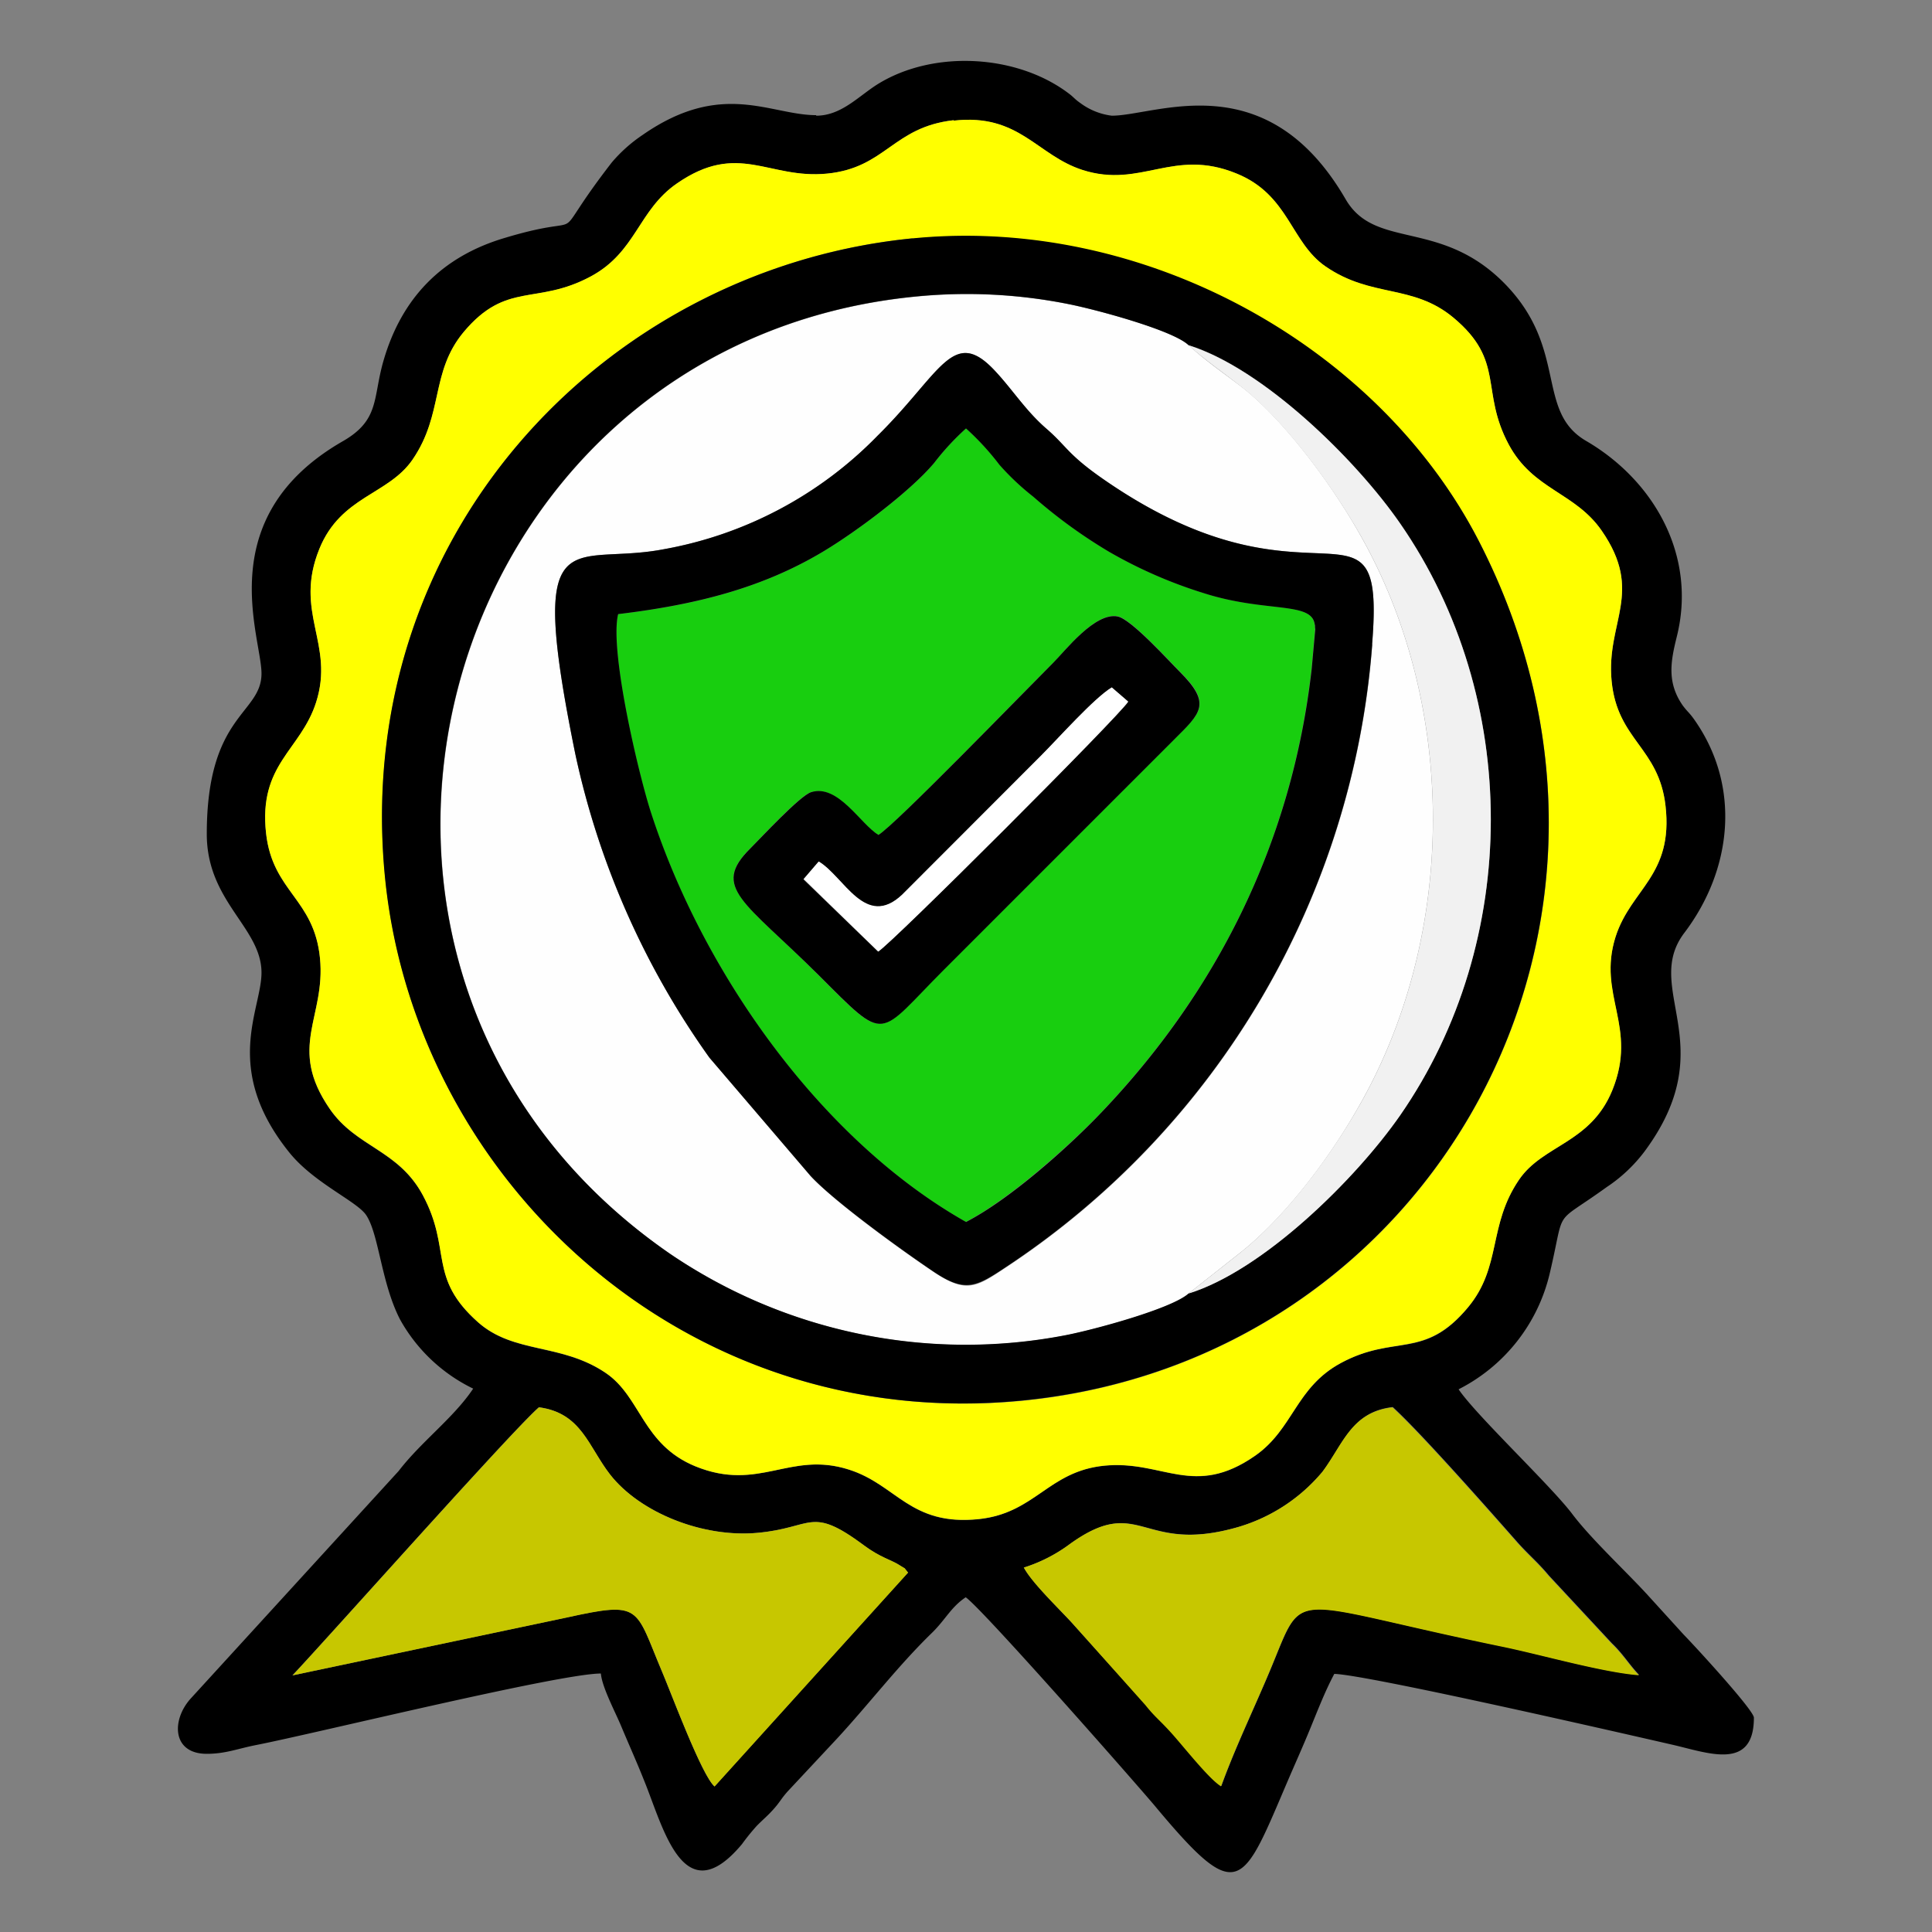 <svg xmlns="http://www.w3.org/2000/svg" viewBox="0 0 256 256"><rect x="0" y="0" width="256" height="256" fill="#808080" stroke="none"/><defs><style>.cls-1,.cls-2,.cls-3,.cls-4,.cls-5,.cls-6,.cls-7{fill-rule:evenodd;}.cls-2{fill:#ff0;}.cls-3{fill:#fefefe;}.cls-4{fill:#18ce0f;}.cls-5{fill:#c7c700;}.cls-6{fill:#f1f1f1;}.cls-7{fill:#fff;}</style></defs><g id="Garantia"><path class="cls-1" d="M108.15,15.26c-6.09,0-12.48-4.7-23,2.62a19.87,19.87,0,0,0-4.09,3.65c-9.17,11.86-1.78,6.26-14.19,10C58.54,34,53.2,39.5,50.8,47.85c-1.41,4.9-.47,7.79-5.35,10.6-17.58,10.08-10.8,25.9-10.8,30.79,0,5.41-7.25,5.37-7.25,21.27,0,9,7.25,12.39,7.25,18.38,0,4.91-5.25,12.75,3.71,23.85,3.23,4,8.89,6.42,10.14,8.24,1.71,2.5,2,9,4.51,13.86A22.09,22.09,0,0,0,62.7,184c-2.6,3.89-6.87,7-9.88,10.92L25.33,225c-2.63,2.84-2.58,7.39,2.07,7.39,2.5,0,4.1-.69,6.57-1.17,7.89-1.55,40.17-9.47,45.65-9.47.15,1.82,1.93,5.14,2.7,7,1.08,2.58,2.08,4.79,3,7.11,2.57,6.25,5.22,17.81,13,8.49a29.16,29.16,0,0,1,1.94-2.4c.82-.84,1.42-1.31,2.19-2.17.91-1,1-1.38,1.93-2.42l6.54-7c4.27-4.62,8.06-9.62,12.57-14,1.8-1.76,2.52-3.41,4.47-4.71,2.17,1.45,23.74,26,25.28,27.9,10.94,13.08,11.37,10.49,17.4-3.59,1.1-2.56,2-4.54,3.05-7.11s1.94-4.85,3.11-7.05c4.31.1,38.41,7.92,44.78,9.38,4.74,1.08,10.82,3.52,10.82-3.58,0-1-8-9.68-9.3-11l-4.83-5.31c-3-3.26-7.55-7.48-10-10.76-2.9-3.79-12.67-13-15-16.44a23.16,23.16,0,0,0,12.1-15.45c2.12-9,.23-6.07,7.52-11.34a20.31,20.31,0,0,0,5-4.7c10.49-14.12-.37-21.54,5.3-29,6.28-8.29,7.59-19.34,1.31-28.25-.66-.94-.88-1-1.52-1.86-2.14-3.06-1.6-5.89-.8-9.11,2.69-10.73-3-20.7-12-25.95-6.8-3.95-2.29-12.31-10.95-21-8.44-8.44-17-4.32-20.91-11-10.49-18.12-25.08-11.1-31-11.1a8.78,8.78,0,0,1-4.15-1.66c-.82-.57-.87-.78-1.59-1.31-6.82-5.14-17.76-5.77-25.13-1.3-2.62,1.59-4.9,4.27-8.3,4.27m18.22.67c8.7-1,11,4.6,17.11,6.55,7.74,2.47,12-3,20.35.45,7,2.82,7.17,9.14,11.83,12.33,6.09,4.19,11.52,2.28,16.92,6.77,6.91,5.76,3.51,9.69,7.35,16.84,3.24,6,8.78,6.3,12.3,11.39,5.67,8.18.55,12.16,1.32,19.94s6.26,8.77,7.14,16.52c1.05,9.25-4.57,11-6.62,17.36-2.49,7.79,3,11.89-.44,20.35-2.87,7-9.18,7.19-12.34,11.82-4.15,6.08-2.28,11.52-6.77,16.92-5.79,7-9.67,3.52-16.83,7.37-6,3.24-6.29,8.75-11.39,12.3-8.13,5.65-12.19.56-19.94,1.31-7.46.73-9.16,6.29-16.67,7.08-9.09.94-10.86-4.54-17.21-6.56-7.83-2.5-11.89,3-20.35-.44-7-2.88-7.18-9.16-11.83-12.34-5.88-4-12.18-2.52-16.95-6.74-6.72-6-3.43-9.58-7.33-16.85-3.25-6-8.79-6.32-12.3-11.39-5.69-8.2-.56-12.15-1.32-20s-6.26-8.78-7.14-16.52c-1-9.19,4.57-11,6.62-17.37,2.5-7.8-3-11.89.44-20.35,2.84-7,9.14-7.15,12.34-11.82C58.82,54.84,57,49.33,61.44,44c5.69-6.78,9.63-3.5,16.83-7.36,6-3.24,6.28-8.75,11.39-12.3,8.18-5.68,12.14-.56,19.94-1.33S118.3,16.84,126.37,15.93ZM38.74,222c5.12-5.44,29.13-32.47,32.66-35.53,5.64.75,6.53,5.18,9.44,8.92,4,5.06,12.26,8.36,19.46,7.72,7.53-.67,7-3.65,14.18,1.66,2.17,1.62,3.56,1.88,4.67,2.6s.43.13,1.16,1L94.67,236.71c-1.7-1.49-5.7-12.28-7-15.32-3.55-8.44-2.63-9.26-12.57-7.07Zm96.92-14.29a20.52,20.52,0,0,0,6.12-3.12c9.39-6.76,9.44,1.49,22.38-2.28A23,23,0,0,0,175.25,195c2.76-3.68,3.84-7.93,9.3-8.56,3.72,3.38,13.13,14.06,16.47,17.85,1.49,1.69,2.77,2.72,4.22,4.47l8.37,9c1.45,1.38,2.34,2.88,3.59,4.17-4.83-.37-12.88-2.69-18-3.76-29.27-6-26.14-8.17-30.9,3.16-2.14,5.11-4.61,10.21-6.46,15.32-1.65-1-5.2-5.58-6.74-7.24-1.36-1.48-2.05-2-3.26-3.5L142,215C140.24,213.08,136.71,209.67,135.66,207.7Z"/><path class="cls-2" d="M126.37,15.93c-8.07.91-9,6.3-16.77,7.07s-11.76-4.35-19.94,1.33c-5.11,3.55-5.34,9.06-11.39,12.3-7.2,3.86-11.14.58-16.83,7.36C57,49.33,58.82,54.84,54.66,60.9c-3.2,4.67-9.5,4.82-12.34,11.82-3.44,8.46,2.06,12.55-.44,20.35-2.05,6.38-7.67,8.18-6.62,17.37.88,7.74,6.36,8.62,7.14,16.52s-4.37,11.75,1.32,20c3.51,5.07,9.05,5.35,12.3,11.39,3.9,7.27.61,10.9,7.33,16.85,4.77,4.22,11.07,2.72,16.95,6.74,4.65,3.18,4.81,9.46,11.83,12.34,8.46,3.46,12.52-2.06,20.35.44,6.35,2,8.12,7.5,17.21,6.56,7.51-.79,9.21-6.35,16.67-7.08,7.75-.75,11.81,4.34,19.94-1.31,5.1-3.55,5.36-9.06,11.39-12.3,7.16-3.85,11-.4,16.83-7.37,4.49-5.4,2.62-10.84,6.77-16.92,3.16-4.63,9.47-4.8,12.34-11.82,3.45-8.46-2-12.56.44-20.35,2.05-6.41,7.67-8.11,6.62-17.36-.88-7.75-6.37-8.64-7.14-16.52s4.35-11.76-1.32-19.94c-3.52-5.09-9.06-5.38-12.3-11.39-3.84-7.15-.44-11.08-7.35-16.84-5.4-4.49-10.83-2.58-16.92-6.77-4.66-3.19-4.86-9.51-11.83-12.33-8.37-3.41-12.61,2-20.35-.45-6.1-1.95-8.41-7.53-17.11-6.55m-5.45,15.65c30.78-3,61.72,14.34,75,40,26.33,51-6.08,108.74-60.59,114C90.44,189.9,54.77,156,51,115.94,46.69,70.56,80.52,35.55,120.92,31.58Z"/><path class="cls-3" d="M157.48,171.4l6.73-5.31c5.93-4.66,11.94-12.53,16-19.77,12.86-22.69,12.89-52.8,0-75.48C176.4,64.06,170,55.49,164.51,51.26c-2.08-1.61-4.8-3.47-7-5.51-2-2-12.19-4.7-15.84-5.43a68.64,68.64,0,0,0-20.44-1c-64.06,6.36-86.51,89.51-32.41,126.84a69.74,69.74,0,0,0,52.45,10.77c3.79-.74,14-3.48,16.24-5.51m24.33-86a108.77,108.77,0,0,1-48.33,82.38c-4.09,2.7-5.35,3.72-9.81.73s-13.23-9.36-16.3-12.7L94,140.14A108.34,108.34,0,0,1,76.23,99.9c-6.51-32-.56-24.79,11.65-27.11a52.45,52.45,0,0,0,28.41-15.06c8.41-8.31,10-14.54,15.53-8.61,2.33,2.48,4.11,5.33,6.83,7.68s2.8,3.42,7.7,6.8C174.14,82.79,183.62,63.11,181.81,85.37Z"/><path class="cls-4" d="M81.91,81.37c-1.2,4.86,2.81,21.64,4.35,26.37,7,21.42,22.72,43.44,41.72,54.16,5.92-3.1,13.55-10,17.5-14.06,15.73-16.31,25.7-36.2,28.3-59.25l.47-5.21c-.05-.95.09.08-.1-.82-.58-2.85-6.62-1.38-14.72-4A61.49,61.49,0,0,1,147,73.14a67.47,67.47,0,0,1-10.07-7.32,33.87,33.87,0,0,1-4.49-4.23A35.09,35.09,0,0,0,128,56.77a34.06,34.06,0,0,0-4.21,4.57c-3.19,3.81-10.36,9.15-14.79,11.79-7.87,4.69-16.48,7-27.07,8.24m34.46,29.24c2.14-1.23,19-18.68,23.2-22.84,1.53-1.53,5.53-6.74,8.54-6.11,1.81.38,6.78,5.9,8.19,7.3,4.31,4.27,2.84,5.46-.73,9L125.1,128.43c-9,9-7.46,10-16.72.72-9.75-9.75-14.19-11.54-9-16.72,1.32-1.31,6.57-7,8.06-7.46C111,103.84,114,109.2,116.37,110.61Z"/><path class="cls-1" d="M120.92,31.58c-40.4,4-74.23,39-69.94,84.36,3.79,40,39.46,74,84.33,69.65,54.51-5.24,86.92-63,60.59-114-13.26-25.69-44.2-43.06-75-40M157.48,171.4c-2.23,2-12.45,4.77-16.24,5.51a69.74,69.74,0,0,1-52.45-10.77C34.69,128.81,57.14,45.66,121.2,39.3a68.64,68.64,0,0,1,20.44,1c3.65.73,13.79,3.47,15.84,5.43,9.88,3.07,22.19,15.14,28.06,23.64,16,23.11,16,55.28,0,78.38C179.64,156.25,167.37,168.35,157.48,171.4Z"/><path class="cls-1" d="M181.81,85.37c1.81-22.26-7.67-2.58-35.46-21.77-4.9-3.38-4.95-4.42-7.7-6.8s-4.5-5.2-6.83-7.68c-5.55-5.93-7.12.3-15.53,8.61A52.45,52.45,0,0,1,87.88,72.79C75.67,75.11,69.72,67.92,76.23,99.9A108.34,108.34,0,0,0,94,140.14l13.38,15.64c3.07,3.34,12,9.8,16.3,12.7s5.72,2,9.81-.73a108.77,108.77,0,0,0,48.33-82.38m-99.9-4c10.59-1.27,19.2-3.55,27.07-8.24,4.43-2.64,11.6-8,14.79-11.79A34.06,34.06,0,0,1,128,56.77a35.09,35.09,0,0,1,4.43,4.82,33.87,33.87,0,0,0,4.49,4.23A67.47,67.47,0,0,0,147,73.14a61.49,61.49,0,0,0,12.46,5.44c8.1,2.6,14.14,1.13,14.72,4,.19.9,0-.13.1.82l-.47,5.21c-2.6,23-12.57,42.94-28.3,59.25-3.95,4.09-11.58,11-17.5,14.06-19-10.72-34.76-32.74-41.72-54.16C84.72,103,80.71,86.23,81.91,81.37Z"/><path class="cls-5" d="M38.74,222l36.38-7.67c9.94-2.19,9-1.37,12.57,7.07,1.28,3,5.28,13.83,7,15.32l25.64-28.34c-.73-.88-.08-.31-1.16-1s-2.5-1-4.67-2.6c-7.14-5.31-6.65-2.33-14.18-1.66-7.2.64-15.51-2.66-19.46-7.72-2.91-3.74-3.8-8.17-9.44-8.92-3.53,3.06-27.54,30.09-32.66,35.53"/><path class="cls-5" d="M135.66,207.7c1.05,2,4.58,5.38,6.32,7.26l9.81,11c1.21,1.52,1.9,2,3.26,3.5,1.54,1.66,5.09,6.24,6.74,7.24,1.85-5.11,4.32-10.21,6.46-15.32,4.76-11.33,1.63-9.2,30.9-3.16,5.17,1.07,13.22,3.39,18,3.76-1.25-1.29-2.14-2.79-3.59-4.17l-8.37-9c-1.45-1.75-2.73-2.78-4.22-4.47-3.34-3.79-12.75-14.47-16.47-17.85-5.46.63-6.54,4.88-9.3,8.56a23,23,0,0,1-11.09,7.28c-12.94,3.77-13-4.48-22.38,2.28a20.52,20.52,0,0,1-6.12,3.12"/><path class="cls-1" d="M116.37,110.61c-2.35-1.41-5.33-6.77-8.89-5.64-1.49.47-6.74,6.15-8.06,7.46-5.23,5.18-.79,7,9,16.72,9.26,9.26,7.7,8.3,16.72-.72L155.57,98c3.57-3.55,5-4.74.73-9-1.41-1.4-6.38-6.92-8.19-7.3-3-.63-7,4.58-8.54,6.11-4.16,4.16-21.06,21.61-23.2,22.84m0,15.47-9.92-9.6,2-2.33c3.38,2,6.17,9,11.06,4.39l18.37-18.39c2.29-2.29,7.06-7.66,9.4-9.07L149.49,93C148.25,94.94,118.1,125.07,116.37,126.08Z"/><path class="cls-6" d="M157.48,171.4c9.89-3.05,22.16-15.15,28.06-23.63,16-23.1,16-55.27,0-78.38-5.87-8.5-18.18-20.57-28.06-23.64,2.23,2,5,3.9,7,5.51,5.48,4.23,11.89,12.8,15.74,19.58,12.89,22.68,12.86,52.79,0,75.48-4.1,7.24-10.11,15.11-16,19.77Z"/><path class="cls-7" d="M116.37,126.08c1.73-1,31.88-31.14,33.12-33.12l-2.17-1.88c-2.34,1.41-7.11,6.78-9.4,9.07l-18.37,18.39c-4.89,4.6-7.68-2.37-11.06-4.39l-2,2.33Z"/></g></svg>